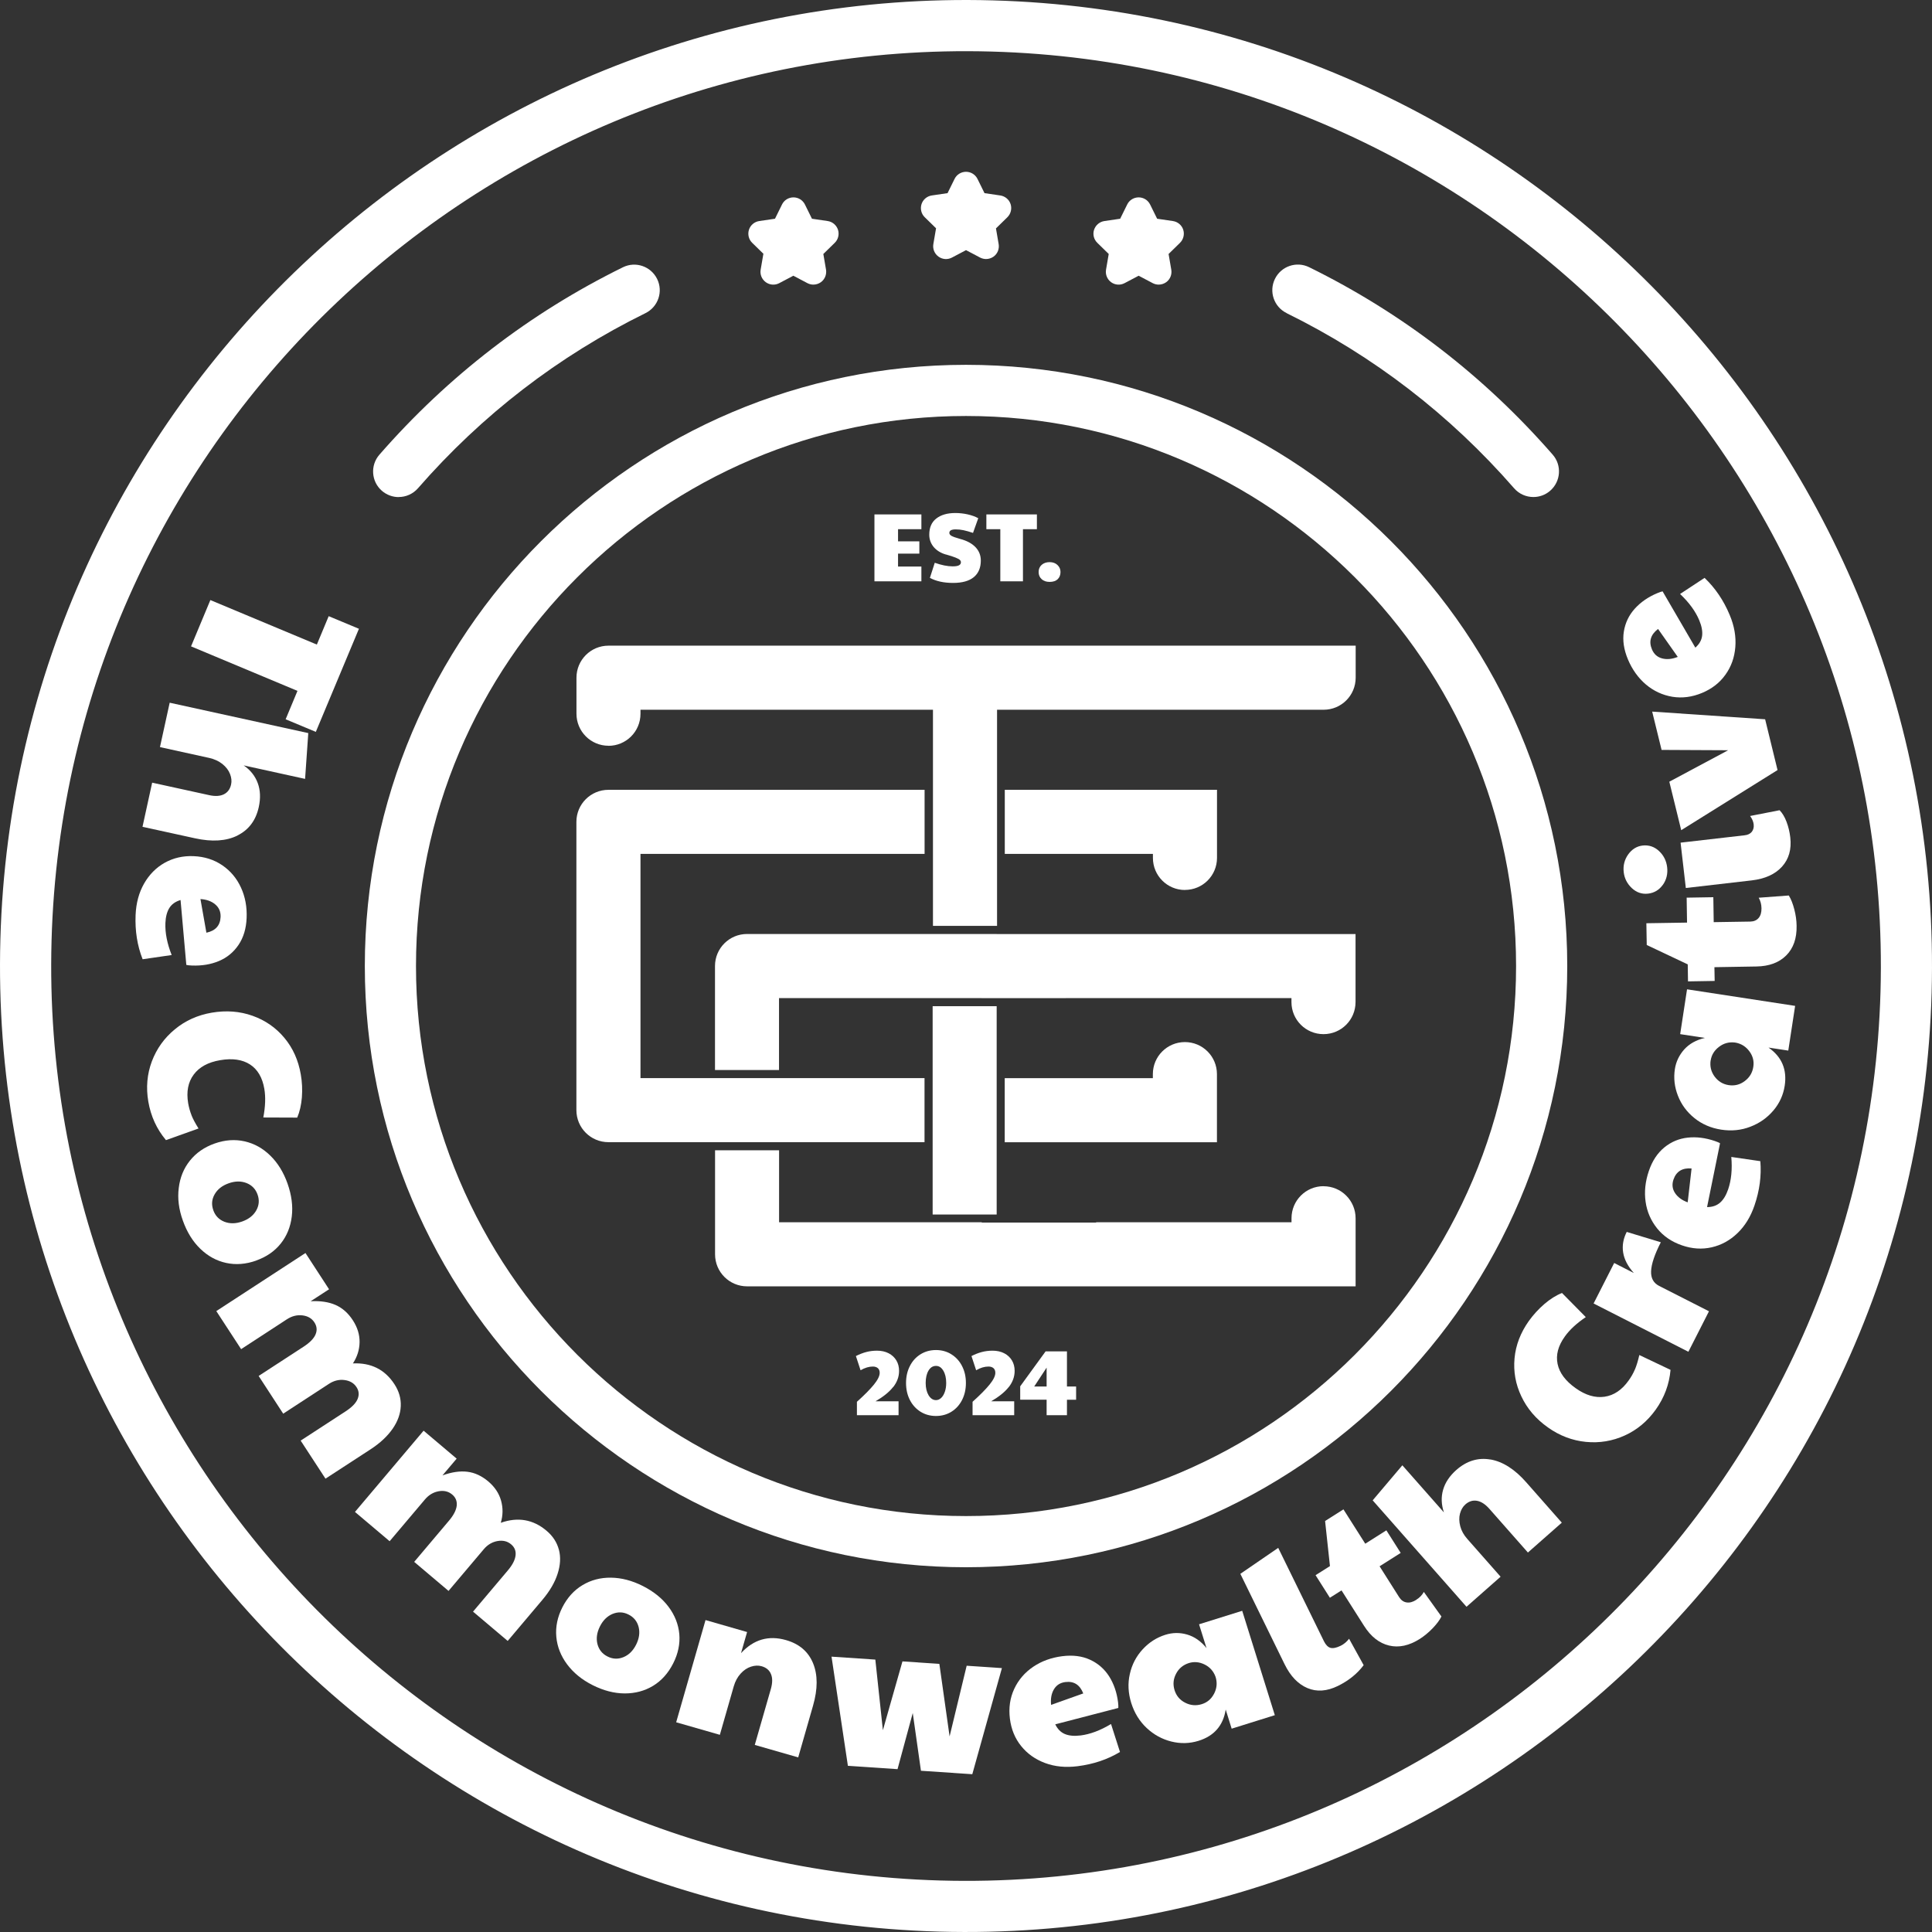 <?xml version="1.0" encoding="UTF-8"?>
<svg id="Layer_2" xmlns="http://www.w3.org/2000/svg" viewBox="0 0 302.07 302.07">
  <rect x="0" y="0" width="302.07" height="302.07" fill="#333333" stroke="none"/>
  <defs>
    <style>
      .cls-1 {
        fill: #fff;
      }
    </style>
  </defs>
  <g id="outline">
    <g>
      <path class="cls-1" d="M155.24.06C71.99-2.26,2.38,63.58.06,146.83c-2.32,83.25,63.52,152.86,146.77,155.18,83.25,2.32,152.86-63.52,155.18-146.77C304.33,71.99,238.49,2.38,155.24.06ZM294.02,155.02c-2.2,78.84-68.12,141.19-146.96,139C68.21,291.82,5.86,225.89,8.06,147.05,10.25,68.21,76.18,5.86,155.02,8.06c78.84,2.2,141.19,68.12,139,146.96Z"/>
      <path class="cls-1" d="M62.33,77.71c1.12,0,2.22-.46,3.02-1.37,10.02-11.49,21.99-20.7,35.57-27.38,1.98-.98,2.8-3.37,1.82-5.35-.98-1.98-3.37-2.8-5.35-1.82-14.54,7.15-27.34,17.01-38.07,29.3-1.45,1.66-1.28,4.19.38,5.64.76.66,1.7.99,2.63.99Z"/>
      <path class="cls-1" d="M201.16,48.96c13.58,6.68,25.55,15.89,35.57,27.38.79.91,1.9,1.37,3.02,1.37.93,0,1.87-.32,2.63-.99,1.66-1.45,1.84-3.98.38-5.64-10.72-12.29-23.53-22.15-38.07-29.3-1.98-.98-4.38-.16-5.35,1.82-.98,1.98-.16,4.38,1.82,5.35Z"/>
      <path class="cls-1" d="M151.04,245.04c51.83,0,94-42.17,94-94s-42.17-94-94-94-94,42.17-94,94,42.17,94,94,94ZM151.04,65.04c47.42,0,86,38.58,86,86s-38.58,86-86,86-86-38.58-86-86,38.58-86,86-86Z"/>
      <path class="cls-1" d="M185.27,139.14c2.77,0,5.01-2.24,5.01-5.01v-10.64h-33.18v10.02h23.16v.63c0,2.77,2.24,5.01,5.01,5.01Z"/>
      <path class="cls-1" d="M95.13,178.58h16.67s10.01,0,10.01,0h0s22.74,0,22.74,0v-10.02h-22.74s-10.01,0-10.01,0h0s-11.66,0-11.66,0v-35.05h44.42v-10.02h-49.43c-2.77,0-5.01,2.24-5.01,5.01v45.07c0,2.77,2.24,5.01,5.01,5.01Z"/>
      <path class="cls-1" d="M206.94,185.46c-2.77,0-5.01,2.24-5.01,5.01v.63h-30.55v.05h-17.88v-.05h-31.69v-11.25h-10.01v16.26c0,2.77,2.24,5.01,5.01,5.01h95.14v-10.64c0-2.77-2.24-5.01-5.01-5.01Z"/>
      <polygon class="cls-1" points="155.83 182.51 155.83 178.58 155.83 168.56 155.83 164.63 155.83 157.32 145.82 157.32 145.82 164.63 145.82 168.56 145.82 178.58 145.82 182.51 145.82 189.89 155.83 189.89 155.83 182.51"/>
      <path class="cls-1" d="M190.27,167.94c0-2.77-2.24-5.01-5.01-5.01s-5.01,2.24-5.01,5.01v.63h-23.16v10.02h33.18v-10.64Z"/>
      <path class="cls-1" d="M155.83,146.03h-39.03c-2.77,0-5.01,2.24-5.01,5.01v16.26h10.01v-11.25h24s10.02.01,10.02.01h0s46.1-.01,46.1-.01v.63c0,2.77,2.24,5.01,5.01,5.01s5.01-2.24,5.01-5.01v-10.64h-56.12Z"/>
      <path class="cls-1" d="M95.13,116.61c2.77,0,5.01-2.24,5.01-5.01v-.63h45.73v33.79h10.02v-33.79h51.06c2.77,0,5.01-2.24,5.01-5.01v-5.01h-116.82c-2.77,0-5.01,2.24-5.01,5.01v5.63c0,2.77,2.24,5.01,5.01,5.01Z"/>
      <path class="cls-1" d="M146.35,35.71l-.42,2.45c-.13.75.18,1.51.8,1.96.62.45,1.43.51,2.11.15l2.2-1.16,2.2,1.16c.29.15.61.23.93.23.41,0,.83-.13,1.18-.38.62-.45.92-1.21.79-1.96l-.42-2.45,1.78-1.74c.54-.53.74-1.33.51-2.05s-.86-1.25-1.62-1.36l-2.46-.36-1.1-2.23c-.34-.68-1.03-1.11-1.79-1.11s-1.46.43-1.79,1.11l-1.1,2.23-2.46.36c-.75.11-1.38.64-1.61,1.36-.23.72-.04,1.52.51,2.05l1.78,1.74Z"/>
      <path class="cls-1" d="M173.35,39.71l-.42,2.45c-.13.75.18,1.51.79,1.96.62.45,1.43.51,2.11.15l2.2-1.16,2.2,1.16c.29.15.61.23.93.23.41,0,.83-.13,1.18-.38.62-.45.92-1.21.79-1.96l-.42-2.45,1.78-1.74c.54-.53.74-1.33.51-2.05s-.86-1.25-1.62-1.36l-2.46-.36-1.1-2.23c-.34-.68-1.03-1.11-1.79-1.11s-1.46.43-1.79,1.11l-1.1,2.23-2.46.36c-.75.11-1.38.64-1.62,1.36s-.04,1.52.51,2.05l1.78,1.74Z"/>
      <path class="cls-1" d="M119.35,39.71l-.42,2.45c-.13.75.18,1.51.8,1.96.62.45,1.43.51,2.11.15l2.2-1.16,2.2,1.16c.29.15.61.23.93.23.41,0,.83-.13,1.18-.38.62-.45.92-1.21.8-1.96l-.42-2.45,1.78-1.74c.55-.53.74-1.33.51-2.05-.24-.72-.86-1.25-1.61-1.36l-2.46-.36-1.1-2.23c-.34-.68-1.03-1.11-1.79-1.11s-1.46.43-1.79,1.11l-1.1,2.23-2.46.36c-.75.11-1.38.64-1.61,1.36-.23.72-.04,1.52.51,2.05l1.78,1.74Z"/>
      <polygon class="cls-1" points="44.66 112.46 49.38 114.43 56.12 98.31 51.39 96.34 49.54 100.78 32.89 93.82 29.87 101.06 46.51 108.02 44.66 112.46"/>
      <path class="cls-1" d="M37.12,130.63c1.76-.87,2.88-2.35,3.34-4.45.3-1.38.25-2.63-.16-3.74-.41-1.11-1.14-2.04-2.2-2.77l9.6,2.11.5-7.16-21.67-4.75-1.52,6.94,7.69,1.69c.81.18,1.5.5,2.07.95.57.46.96.97,1.19,1.55.23.58.29,1.13.17,1.66-.16.72-.53,1.23-1.13,1.53-.59.29-1.36.34-2.3.13l-8.91-1.95-1.51,6.9,8.22,1.8c2.65.58,4.86.44,6.62-.43Z"/>
      <path class="cls-1" d="M25.86,144.33c.04-.99.25-1.78.62-2.37.37-.59.96-1.01,1.75-1.24l.9,10.14c.18.05.47.09.87.1,1.55.06,2.96-.17,4.22-.7,1.27-.53,2.29-1.37,3.07-2.52.78-1.15,1.2-2.55,1.27-4.21.07-1.73-.22-3.31-.88-4.75-.66-1.44-1.63-2.61-2.92-3.49-1.29-.88-2.79-1.36-4.49-1.43-1.66-.07-3.16.28-4.51,1.03-1.34.75-2.42,1.84-3.23,3.25-.81,1.42-1.25,3.05-1.33,4.92-.1,2.49.26,4.79,1.1,6.92l4.54-.66c-.71-1.8-1.04-3.47-.98-4.99ZM33.66,141.41c.59.5.86,1.15.83,1.95-.06,1.35-.8,2.17-2.22,2.47l-.93-5.26c.96.06,1.74.34,2.32.84Z"/>
      <path class="cls-1" d="M29.95,174.38c-.23-.58-.41-1.21-.53-1.89-.3-1.79-.02-3.28.86-4.47.88-1.19,2.26-1.94,4.14-2.26,1.92-.33,3.48-.1,4.67.67s1.94,2.05,2.24,3.82c.22,1.28.16,2.77-.16,4.47l5.3.02c.39-.91.63-1.96.73-3.16.09-1.2.04-2.4-.17-3.59-.38-2.21-1.23-4.12-2.56-5.71-1.33-1.6-2.99-2.75-4.98-3.46-1.99-.71-4.11-.87-6.37-.49-2.21.38-4.14,1.24-5.79,2.61-1.65,1.36-2.84,3.03-3.59,5.01-.74,1.98-.93,4.08-.55,6.29.39,2.28,1.31,4.29,2.76,6.02l5.09-1.82c-.5-.8-.87-1.49-1.1-2.07Z"/>
      <path class="cls-1" d="M40.04,197.09c1.61-.57,2.89-1.45,3.85-2.65.96-1.2,1.53-2.61,1.73-4.24.2-1.63-.03-3.34-.66-5.14-.63-1.78-1.53-3.24-2.7-4.38-1.17-1.15-2.51-1.89-4.02-2.23-1.51-.34-3.08-.23-4.68.34-1.61.57-2.89,1.46-3.86,2.67s-1.55,2.63-1.75,4.27c-.21,1.63,0,3.34.64,5.11.64,1.8,1.55,3.27,2.73,4.41s2.52,1.88,4.04,2.21c1.51.33,3.08.21,4.71-.37ZM33.35,189.21c-.31-.87-.24-1.7.21-2.48.45-.79,1.18-1.36,2.19-1.72s1.94-.37,2.79-.04c.84.33,1.42.93,1.73,1.8s.24,1.7-.21,2.49c-.45.79-1.18,1.36-2.19,1.72-1.02.36-1.94.37-2.79.04-.84-.33-1.42-.93-1.73-1.8Z"/>
      <path class="cls-1" d="M61.38,223.4c.81-1.17,1.23-2.35,1.28-3.55.05-1.2-.28-2.34-.99-3.43-1.49-2.29-3.66-3.38-6.49-3.25.67-1.03,1.02-2.13,1.04-3.31.02-1.18-.33-2.32-1.05-3.43-.73-1.13-1.64-1.93-2.71-2.4-1.07-.47-2.37-.66-3.89-.58l2.88-1.87-3.69-5.67-13.94,9.08,3.88,5.95,7.16-4.67c.77-.5,1.58-.71,2.42-.61.84.1,1.47.46,1.88,1.1.39.6.45,1.23.18,1.87-.27.65-.89,1.28-1.85,1.91l-7.05,4.59,3.84,5.9,7.16-4.67c.77-.5,1.58-.7,2.42-.59.85.11,1.48.48,1.89,1.12.38.58.43,1.2.16,1.85-.27.65-.89,1.28-1.85,1.91l-7.05,4.59,3.88,5.95,7.05-4.59c1.49-.97,2.63-2.04,3.44-3.2Z"/>
      <path class="cls-1" d="M87.39,242.33c-.3-1.16-.94-2.16-1.94-3-2.09-1.77-4.48-2.18-7.15-1.24.35-1.18.36-2.33.04-3.47s-.98-2.13-1.99-2.99c-1.03-.87-2.12-1.38-3.28-1.52-1.16-.14-2.46.05-3.89.57l2.22-2.62-5.17-4.37-10.73,12.7,5.42,4.58,5.52-6.53c.59-.7,1.31-1.13,2.14-1.28s1.54.02,2.12.51c.55.46.78,1.04.71,1.74-.08.7-.48,1.49-1.22,2.36l-5.43,6.43,5.37,4.54,5.52-6.53c.59-.7,1.31-1.12,2.15-1.27.84-.14,1.55.03,2.13.53.53.45.76,1.02.68,1.72-.08.7-.48,1.49-1.22,2.36l-5.43,6.43,5.42,4.58,5.43-6.43c1.14-1.35,1.94-2.71,2.37-4.06.44-1.35.51-2.61.21-3.77Z"/>
      <path class="cls-1" d="M106.21,255.49c-.14-1.53-.7-2.95-1.68-4.26-.98-1.31-2.33-2.4-4.03-3.26-1.68-.85-3.34-1.28-4.98-1.3-1.64-.02-3.12.37-4.45,1.17-1.33.8-2.38,1.96-3.15,3.48-.77,1.52-1.08,3.05-.94,4.6.14,1.54.7,2.97,1.68,4.29.98,1.32,2.31,2.41,3.99,3.26,1.7.86,3.38,1.29,5.02,1.3,1.64,0,3.12-.39,4.44-1.19,1.32-.8,2.37-1.98,3.15-3.52.77-1.52,1.08-3.05.95-4.57ZM99.46,257.14c-.48.96-1.15,1.62-1.99,1.96-.84.34-1.67.31-2.49-.11-.82-.41-1.34-1.06-1.57-1.94-.22-.88-.09-1.8.39-2.76s1.15-1.61,1.99-1.96c.84-.34,1.67-.31,2.49.11.82.41,1.34,1.06,1.57,1.94.22.88.09,1.8-.39,2.76Z"/>
      <path class="cls-1" d="M122.89,256.43c-2.72-.78-5.06-.1-7.03,2.04l.95-3.3-6.5-1.87-4.59,15.98,6.83,1.96,2.17-7.57c.23-.8.59-1.46,1.08-2,.49-.54,1.03-.9,1.63-1.09.59-.19,1.15-.21,1.66-.06.71.2,1.2.61,1.45,1.22.26.61.25,1.38-.01,2.31l-2.52,8.77,6.79,1.95,2.32-8.09c.75-2.61.75-4.82,0-6.64-.75-1.82-2.16-3.02-4.23-3.61Z"/>
      <polygon class="cls-1" points="148.47 271.49 146.87 260.15 141.1 259.76 138.04 270.52 136.86 259.48 130.01 259.02 132.57 276.09 140.33 276.61 142.71 267.83 143.99 276.86 152.02 277.4 156.65 260.81 151.14 260.44 148.47 271.49"/>
      <path class="cls-1" d="M168.94,271.34c-.98.12-1.79.05-2.44-.22s-1.15-.78-1.51-1.52l9.86-2.56c.02-.18,0-.48-.04-.88-.19-1.54-.66-2.89-1.39-4.05-.74-1.16-1.73-2.03-2.99-2.61-1.26-.58-2.71-.76-4.36-.55-1.71.22-3.23.77-4.54,1.66-1.31.89-2.3,2.04-2.96,3.46s-.88,2.97-.67,4.66c.21,1.65.79,3.07,1.76,4.27.97,1.2,2.21,2.08,3.74,2.65,1.53.57,3.22.73,5.07.5,2.47-.31,4.69-1.05,6.64-2.23l-1.4-4.37c-1.66,1-3.25,1.6-4.76,1.79ZM164.78,264.13c.39-.66.99-1.04,1.79-1.14,1.34-.17,2.27.43,2.8,1.78l-5.03,1.79c-.1-.96.05-1.77.44-2.43Z"/>
      <path class="cls-1" d="M187.47,253.95l1.17,3.73c-.88-1.09-1.9-1.79-3.04-2.12s-2.28-.31-3.39.04c-1.37.43-2.56,1.19-3.56,2.28-1,1.09-1.67,2.37-2,3.85-.34,1.48-.26,2.99.22,4.53.49,1.56,1.3,2.87,2.42,3.92s2.41,1.75,3.85,2.11c1.44.36,2.86.32,4.25-.11,2.44-.76,3.86-2.39,4.25-4.89l.93,2.99,6.75-2.11-5.1-16.32-6.75,2.11ZM189.8,264.85c-.42.8-1.06,1.34-1.91,1.6-.88.27-1.74.2-2.57-.22-.84-.42-1.4-1.08-1.68-1.98-.27-.88-.2-1.73.24-2.56.43-.83,1.1-1.38,2-1.67.81-.25,1.63-.18,2.45.22s1.38,1.03,1.7,1.87l.08.26c.22.85.12,1.67-.3,2.47Z"/>
      <path class="cls-1" d="M209.63,257.31c-.69.34-1.23.44-1.62.33-.39-.12-.73-.46-1.01-1.03l-7.15-14.6-5.92,4.06,6.91,14.12c.92,1.88,2.11,3.12,3.57,3.74,1.46.62,3.05.51,4.77-.33,1.67-.82,3.02-1.9,4.03-3.25l-2.28-4.13c-.37.48-.8.84-1.3,1.09Z"/>
      <path class="cls-1" d="M221.45,250.13c-.55.35-1.06.49-1.53.41-.47-.07-.86-.35-1.16-.82l-3.06-4.83,3.3-2.09-2.24-3.53-3.3,2.09-3.41-5.37-2.87,1.82.76,7.05-2.25,1.42,2.24,3.53,1.82-1.15,3.52,5.54c1.07,1.69,2.37,2.71,3.91,3.08,1.54.37,3.14.02,4.8-1.03.7-.45,1.37-1,2-1.65.63-.66,1.1-1.27,1.39-1.86l-2.75-3.84c-.27.49-.66.9-1.18,1.22Z"/>
      <path class="cls-1" d="M233.04,228.2c-1.93-.34-3.71.2-5.33,1.62-1.06.94-1.75,1.97-2.08,3.11-.33,1.14-.28,2.32.13,3.54l-6.5-7.37-4.64,5.48,14.67,16.64,5.33-4.7-5.21-5.91c-.55-.62-.92-1.29-1.1-1.99s-.2-1.36-.04-1.96c.16-.6.44-1.08.84-1.44.56-.49,1.16-.68,1.81-.57.65.11,1.3.53,1.94,1.25l6.03,6.84,5.3-4.67-5.56-6.31c-1.79-2.04-3.66-3.23-5.59-3.57Z"/>
      <path class="cls-1" d="M255.61,214.13c-.24.57-.56,1.14-.97,1.71-1.05,1.48-2.31,2.33-3.77,2.54-1.46.21-2.97-.23-4.52-1.34-1.59-1.13-2.53-2.39-2.82-3.79s.08-2.82,1.13-4.28c.75-1.06,1.85-2.07,3.28-3.04l-3.72-3.77c-.92.36-1.84.94-2.75,1.72-.91.78-1.72,1.67-2.43,2.65-1.3,1.83-2.05,3.78-2.24,5.84-.19,2.07.16,4.06,1.07,5.96.9,1.91,2.28,3.53,4.15,4.85,1.83,1.3,3.81,2.05,5.93,2.26,2.13.21,4.16-.13,6.08-1s3.54-2.22,4.85-4.05c1.34-1.88,2.11-3.95,2.31-6.21l-4.88-2.32c-.21.92-.44,1.67-.68,2.24Z"/>
      <path class="cls-1" d="M255.44,199.03l-3.06-1.56-3.22,6.33,14.82,7.55,3.22-6.33-7.8-3.97c-.88-.45-1.3-1.22-1.25-2.32s.55-2.6,1.52-4.5l-5.33-1.62c-.54,1.06-.73,2.13-.56,3.21.17,1.08.72,2.15,1.67,3.21Z"/>
      <path class="cls-1" d="M270.69,180.89c.17,1.93,0,3.62-.49,5.06-.32.93-.74,1.63-1.27,2.09s-1.2.69-2.03.69l2.03-9.98c-.16-.1-.42-.22-.81-.35-1.47-.5-2.88-.68-4.25-.53-1.37.15-2.59.66-3.66,1.54-1.07.88-1.88,2.1-2.41,3.67-.56,1.64-.73,3.24-.51,4.81.22,1.57.83,2.96,1.81,4.18.98,1.21,2.28,2.1,3.9,2.65,1.57.54,3.11.64,4.61.3s2.85-1.07,4.03-2.2c1.18-1.13,2.07-2.57,2.67-4.33.81-2.36,1.11-4.67.92-6.94l-4.54-.66ZM263.88,187.99c-.91-.33-1.57-.82-1.99-1.46-.42-.64-.5-1.35-.24-2.11.44-1.27,1.38-1.85,2.83-1.73l-.61,5.31Z"/>
      <path class="cls-1" d="M262.71,161.69l3.86.59c-1.37.31-2.44.92-3.24,1.8-.79.89-1.28,1.91-1.46,3.06-.22,1.42-.06,2.82.48,4.19.54,1.38,1.4,2.54,2.58,3.49,1.18.95,2.57,1.55,4.17,1.8,1.62.25,3.15.1,4.58-.46,1.44-.55,2.63-1.4,3.59-2.53s1.55-2.43,1.77-3.87c.39-2.53-.45-4.52-2.53-5.97l3.09.47,1.07-6.99-16.9-2.59-1.07,6.99ZM267.47,165.79c.13-.84.55-1.54,1.28-2.1.72-.56,1.53-.79,2.42-.7l.27.04c.86.18,1.56.63,2.09,1.36.54.73.74,1.54.6,2.42-.14.91-.58,1.65-1.33,2.21-.75.57-1.58.78-2.52.64-.91-.14-1.64-.59-2.2-1.34-.55-.75-.76-1.6-.62-2.53Z"/>
      <path class="cls-1" d="M274.98,140.37c.28.49.42,1.04.43,1.64.01.65-.14,1.16-.45,1.52-.31.36-.74.55-1.3.56l-5.72.09-.06-3.9-4.17.07.06,3.9-6.36.1.06,3.4,6.41,3.03.04,2.66,4.17-.07-.04-2.15,6.56-.11c2-.03,3.55-.61,4.67-1.73,1.12-1.12,1.66-2.66,1.62-4.64-.01-.83-.13-1.69-.36-2.57-.23-.88-.51-1.6-.86-2.16l-4.71.35Z"/>
      <path class="cls-1" d="M274.19,128.91c.05.45-.05.82-.29,1.14-.25.31-.63.5-1.14.55l-10,1.15.82,7.09,10.3-1.19c2.07-.24,3.65-.95,4.73-2.14,1.08-1.19,1.52-2.72,1.3-4.59-.1-.85-.29-1.65-.58-2.42-.29-.77-.66-1.38-1.09-1.82l-4.61.9c.32.44.51.88.56,1.32Z"/>
      <path class="cls-1" d="M259.98,138.36c.57-.8.8-1.72.68-2.77-.12-1-.54-1.85-1.27-2.53-.73-.68-1.59-.97-2.57-.86-.91.11-1.66.57-2.25,1.39-.58.82-.82,1.75-.7,2.77.11.98.54,1.81,1.27,2.5.73.68,1.58.97,2.54.86.96-.11,1.72-.57,2.3-1.37Z"/>
      <polygon class="cls-1" points="259.79 117.25 270.2 117.3 261 122.22 262.86 129.8 277.92 120.4 275.98 112.46 258.32 111.26 259.79 117.25"/>
      <path class="cls-1" d="M257.34,107.02c1.21,1.02,2.59,1.66,4.13,1.92,1.54.25,3.1.05,4.67-.61,1.53-.64,2.75-1.59,3.64-2.85.9-1.25,1.41-2.69,1.54-4.32.13-1.63-.16-3.3-.88-5.01-.96-2.3-2.28-4.23-3.93-5.8l-3.83,2.52c1.41,1.33,2.41,2.7,3,4.11.38.91.53,1.71.45,2.41s-.44,1.32-1.06,1.87l-5.12-8.8c-.18.03-.46.12-.83.28-1.43.6-2.6,1.41-3.52,2.43-.92,1.02-1.49,2.21-1.71,3.58-.22,1.37,0,2.82.64,4.35.67,1.59,1.61,2.9,2.82,3.93ZM259.24,98.34l3.08,4.37c-.9.35-1.72.43-2.46.23s-1.27-.67-1.58-1.42c-.52-1.24-.2-2.3.96-3.18Z"/>
      <polygon class="cls-1" points="144.06 88.58 140.41 88.58 140.41 86.56 143.74 86.56 143.74 84.64 140.41 84.64 140.41 82.74 144.06 82.74 144.06 80.43 136.72 80.43 136.72 90.89 144.06 90.89 144.06 88.58"/>
      <path class="cls-1" d="M147.89,86.69c.67.19,1.17.35,1.51.49s.56.25.67.36c.11.11.17.23.17.37,0,.21-.1.37-.31.48-.21.11-.54.16-.98.16-.82,0-1.75-.19-2.8-.56l-.76,2.36c.98.53,2.19.79,3.62.79s2.51-.3,3.24-.9c.73-.6,1.1-1.47,1.1-2.59,0-.81-.27-1.51-.82-2.09-.55-.58-1.35-1.02-2.42-1.3-.68-.19-1.13-.35-1.35-.48-.22-.13-.33-.28-.33-.46,0-.37.33-.55,1-.55.4,0,.8.04,1.22.13.42.09.92.23,1.48.42l.82-2.3c-.49-.26-1.04-.46-1.67-.6-.63-.14-1.27-.21-1.92-.21-1.25,0-2.24.29-2.97.86-.74.57-1.1,1.42-1.1,2.53,0,.72.23,1.36.68,1.91.46.55,1.1.95,1.92,1.19Z"/>
      <polygon class="cls-1" points="156.4 90.89 159.94 90.89 159.94 82.74 162.12 82.74 162.12 80.43 154.22 80.43 154.22 82.74 156.4 82.74 156.4 90.89"/>
      <path class="cls-1" d="M164.11,90.98c.55,0,.97-.14,1.26-.42.29-.28.44-.66.44-1.13,0-.43-.16-.79-.47-1.09-.31-.3-.73-.45-1.23-.45s-.93.14-1.25.43c-.31.28-.47.65-.47,1.11s.15.82.46,1.11c.3.29.73.44,1.26.44Z"/>
      <path class="cls-1" d="M139.66,216.86c.61-.78.91-1.62.91-2.53,0-.61-.14-1.15-.42-1.62-.28-.47-.68-.85-1.2-1.12-.52-.27-1.13-.41-1.83-.41-.59,0-1.15.07-1.68.21-.53.14-1.07.35-1.62.63l.73,2.22c.67-.39,1.31-.58,1.92-.58.33,0,.59.09.78.25.19.17.29.41.29.73,0,.49-.3,1.1-.9,1.84-.6.74-1.48,1.63-2.66,2.69v2.1h6.51v-2.18h-3.6c1.22-.71,2.14-1.45,2.75-2.23Z"/>
      <path class="cls-1" d="M148.74,211.74c-.71-.44-1.51-.66-2.4-.66s-1.7.22-2.41.66c-.71.44-1.27,1.05-1.67,1.84-.4.78-.6,1.66-.6,2.65s.2,1.88.6,2.66c.4.78.96,1.39,1.67,1.84.71.44,1.52.66,2.41.66s1.7-.22,2.41-.66c.71-.44,1.27-1.06,1.67-1.84.4-.79.6-1.67.6-2.66s-.2-1.86-.6-2.64c-.4-.79-.96-1.4-1.67-1.84ZM147.73,217.6c-.14.41-.33.73-.57.96-.24.23-.52.35-.81.35-.47,0-.85-.25-1.16-.75-.3-.5-.46-1.15-.46-1.93s.15-1.44.44-1.93c.29-.49.68-.74,1.17-.74s.85.25,1.15.75c.3.5.45,1.14.45,1.92,0,.51-.07.97-.21,1.37Z"/>
      <path class="cls-1" d="M157.73,216.86c.61-.78.91-1.62.91-2.53,0-.61-.14-1.15-.42-1.62-.28-.47-.68-.85-1.2-1.12-.52-.27-1.13-.41-1.83-.41-.59,0-1.15.07-1.68.21-.53.14-1.07.35-1.62.63l.73,2.22c.67-.39,1.31-.58,1.93-.58.33,0,.59.09.78.25.19.17.29.41.29.73,0,.49-.3,1.1-.9,1.84-.6.74-1.48,1.63-2.66,2.69v2.1h6.51v-2.18h-3.6c1.22-.71,2.14-1.45,2.75-2.23Z"/>
      <path class="cls-1" d="M166.82,211.29h-3.34l-3.97,5.46v2.09h4.13v2.43h3.18v-2.42h1.43v-2.07h-1.43v-5.49ZM163.64,216.78h-1.94l1.94-2.95v2.95Z"/>
    </g>
  </g>
</svg>